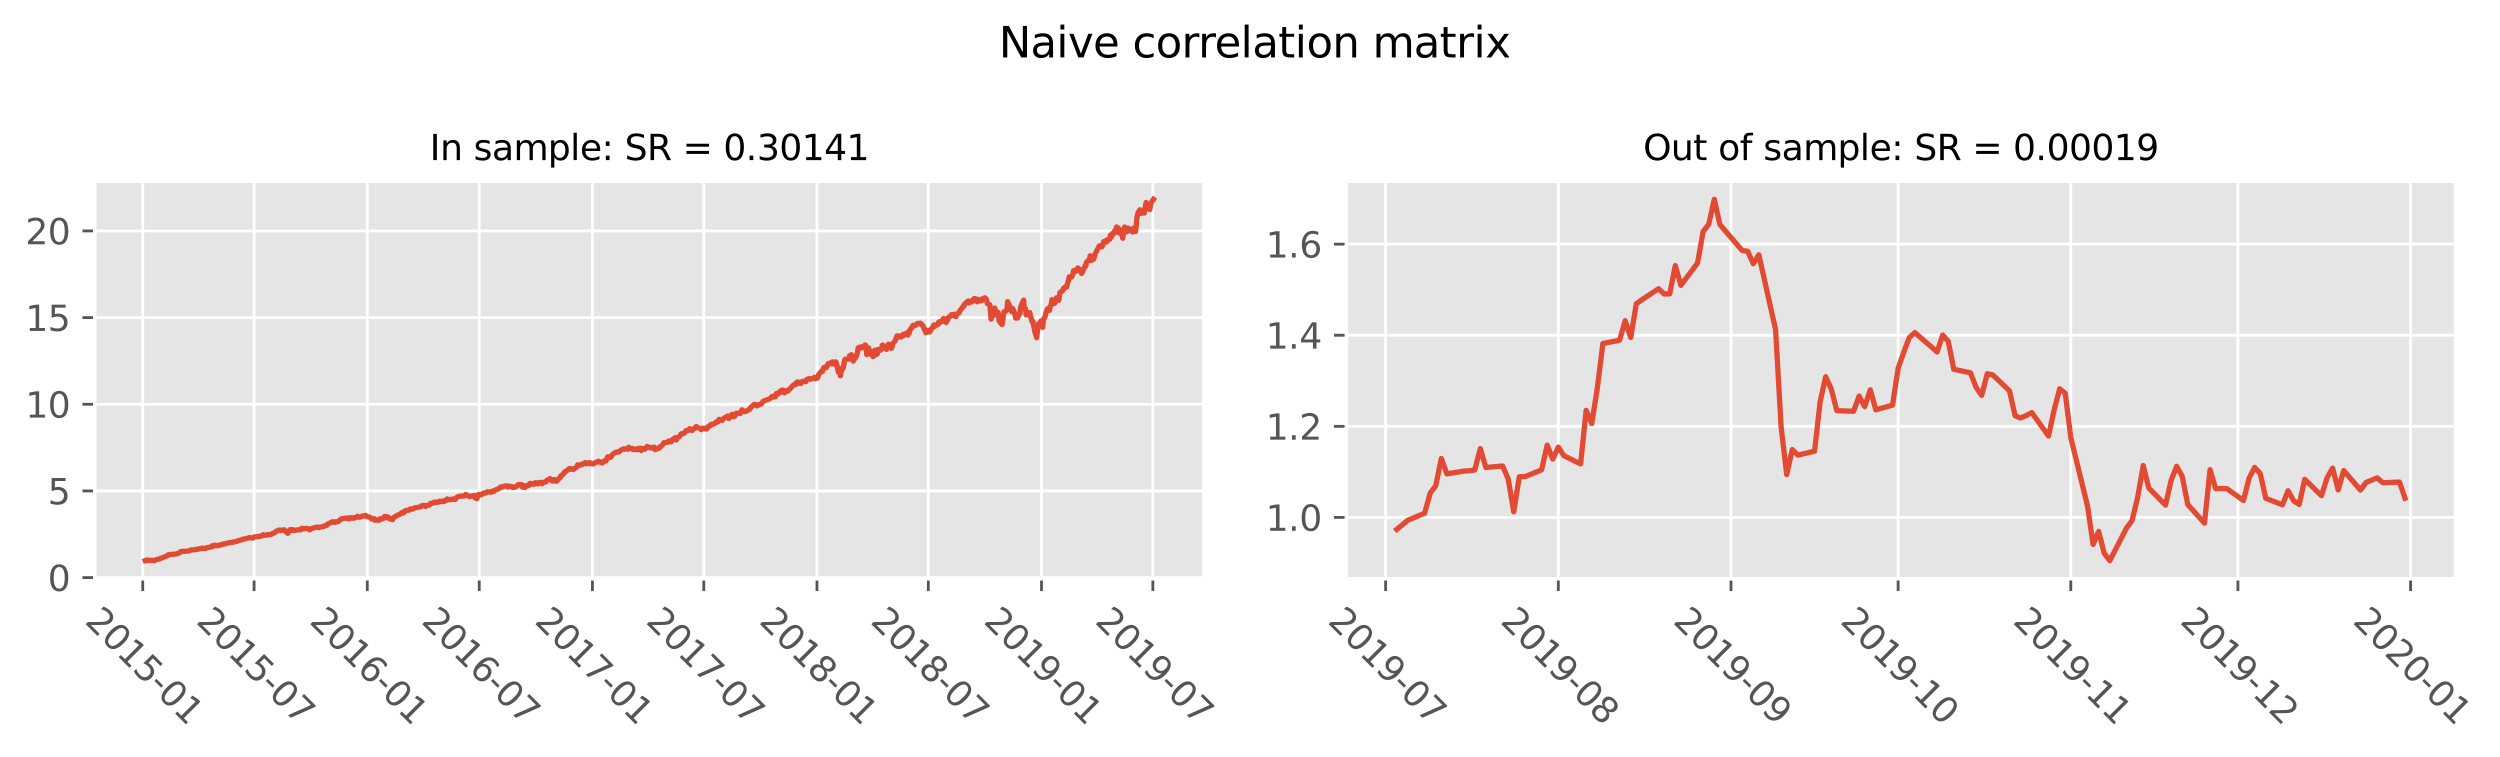 <?xml version="1.0" encoding="utf-8" standalone="no"?>
<!DOCTYPE svg PUBLIC "-//W3C//DTD SVG 1.1//EN"
  "http://www.w3.org/Graphics/SVG/1.1/DTD/svg11.dtd">
<svg xmlns:xlink="http://www.w3.org/1999/xlink" width="710.146pt" height="214.987pt" viewBox="0 0 710.146 214.987" xmlns="http://www.w3.org/2000/svg" version="1.1">
 <defs>
  <style type="text/css">*{stroke-linejoin: round; stroke-linecap: butt}</style>
 </defs>
 <g id="figure_1">
  <g id="patch_1">
   <path d="M 0 214.987 
L 710.146 214.987 
L 710.146 0 
L 0 0 
z
" style="fill: #ffffff"/>
  </g>
  <g id="axes_1">
   <g id="patch_2">
    <path d="M 26.925 164.399 
L 341.972 164.399 
L 341.972 51.48 
L 26.925 51.48 
z
" style="fill: #e5e5e5"/>
   </g>
   <g id="matplotlib.axis_1">
    <g id="xtick_1">
     <g id="line2d_1">
      <path d="M 40.546 164.399 
L 40.546 51.48 
" clip-path="url(#pe1d41dfad2)" style="fill: none; stroke: #ffffff; stroke-width: 0.8; stroke-linecap: square"/>
     </g>
     <g id="line2d_2">
      <defs>
       <path id="m14e8b4d766" d="M 0 0 
L 0 3.5 
" style="stroke: #555555; stroke-width: 0.8"/>
      </defs>
      <g>
       <use xlink:href="#m14e8b4d766" x="40.546" y="164.399" style="fill: #555555; stroke: #555555; stroke-width: 0.8"/>
      </g>
     </g>
     <g id="text_1">
      <!-- 2015-01 -->
      <g style="fill: #555555" transform="translate(23.823 176.772)rotate(-315)scale(0.1 -0.1)">
       <defs>
        <path id="DejaVuSans-32" d="M 1228 531 
L 3431 531 
L 3431 0 
L 469 0 
L 469 531 
Q 828 903 1448 1529 
Q 2069 2156 2228 2338 
Q 2531 2678 2651 2914 
Q 2772 3150 2772 3378 
Q 2772 3750 2511 3984 
Q 2250 4219 1831 4219 
Q 1534 4219 1204 4116 
Q 875 4013 500 3803 
L 500 4441 
Q 881 4594 1212 4672 
Q 1544 4750 1819 4750 
Q 2544 4750 2975 4387 
Q 3406 4025 3406 3419 
Q 3406 3131 3298 2873 
Q 3191 2616 2906 2266 
Q 2828 2175 2409 1742 
Q 1991 1309 1228 531 
z
" transform="scale(0.016)"/>
        <path id="DejaVuSans-30" d="M 2034 4250 
Q 1547 4250 1301 3770 
Q 1056 3291 1056 2328 
Q 1056 1369 1301 889 
Q 1547 409 2034 409 
Q 2525 409 2770 889 
Q 3016 1369 3016 2328 
Q 3016 3291 2770 3770 
Q 2525 4250 2034 4250 
z
M 2034 4750 
Q 2819 4750 3233 4129 
Q 3647 3509 3647 2328 
Q 3647 1150 3233 529 
Q 2819 -91 2034 -91 
Q 1250 -91 836 529 
Q 422 1150 422 2328 
Q 422 3509 836 4129 
Q 1250 4750 2034 4750 
z
" transform="scale(0.016)"/>
        <path id="DejaVuSans-31" d="M 794 531 
L 1825 531 
L 1825 4091 
L 703 3866 
L 703 4441 
L 1819 4666 
L 2450 4666 
L 2450 531 
L 3481 531 
L 3481 0 
L 794 0 
L 794 531 
z
" transform="scale(0.016)"/>
        <path id="DejaVuSans-35" d="M 691 4666 
L 3169 4666 
L 3169 4134 
L 1269 4134 
L 1269 2991 
Q 1406 3038 1543 3061 
Q 1681 3084 1819 3084 
Q 2600 3084 3056 2656 
Q 3513 2228 3513 1497 
Q 3513 744 3044 326 
Q 2575 -91 1722 -91 
Q 1428 -91 1123 -41 
Q 819 9 494 109 
L 494 744 
Q 775 591 1075 516 
Q 1375 441 1709 441 
Q 2250 441 2565 725 
Q 2881 1009 2881 1497 
Q 2881 1984 2565 2268 
Q 2250 2553 1709 2553 
Q 1456 2553 1204 2497 
Q 953 2441 691 2322 
L 691 4666 
z
" transform="scale(0.016)"/>
        <path id="DejaVuSans-2d" d="M 313 2009 
L 1997 2009 
L 1997 1497 
L 313 1497 
L 313 2009 
z
" transform="scale(0.016)"/>
       </defs>
       <use xlink:href="#DejaVuSans-32"/>
       <use xlink:href="#DejaVuSans-30" x="63.623"/>
       <use xlink:href="#DejaVuSans-31" x="127.246"/>
       <use xlink:href="#DejaVuSans-35" x="190.869"/>
       <use xlink:href="#DejaVuSans-2d" x="254.492"/>
       <use xlink:href="#DejaVuSans-30" x="290.576"/>
       <use xlink:href="#DejaVuSans-31" x="354.199"/>
      </g>
     </g>
    </g>
    <g id="xtick_2">
     <g id="line2d_3">
      <path d="M 72.175 164.399 
L 72.175 51.48 
" clip-path="url(#pe1d41dfad2)" style="fill: none; stroke: #ffffff; stroke-width: 0.8; stroke-linecap: square"/>
     </g>
     <g id="line2d_4">
      <g>
       <use xlink:href="#m14e8b4d766" x="72.175" y="164.399" style="fill: #555555; stroke: #555555; stroke-width: 0.8"/>
      </g>
     </g>
     <g id="text_2">
      <!-- 2015-07 -->
      <g style="fill: #555555" transform="translate(55.451 176.772)rotate(-315)scale(0.1 -0.1)">
       <defs>
        <path id="DejaVuSans-37" d="M 525 4666 
L 3525 4666 
L 3525 4397 
L 1831 0 
L 1172 0 
L 2766 4134 
L 525 4134 
L 525 4666 
z
" transform="scale(0.016)"/>
       </defs>
       <use xlink:href="#DejaVuSans-32"/>
       <use xlink:href="#DejaVuSans-30" x="63.623"/>
       <use xlink:href="#DejaVuSans-31" x="127.246"/>
       <use xlink:href="#DejaVuSans-35" x="190.869"/>
       <use xlink:href="#DejaVuSans-2d" x="254.492"/>
       <use xlink:href="#DejaVuSans-30" x="290.576"/>
       <use xlink:href="#DejaVuSans-37" x="354.199"/>
      </g>
     </g>
    </g>
    <g id="xtick_3">
     <g id="line2d_5">
      <path d="M 104.328 164.399 
L 104.328 51.48 
" clip-path="url(#pe1d41dfad2)" style="fill: none; stroke: #ffffff; stroke-width: 0.8; stroke-linecap: square"/>
     </g>
     <g id="line2d_6">
      <g>
       <use xlink:href="#m14e8b4d766" x="104.328" y="164.399" style="fill: #555555; stroke: #555555; stroke-width: 0.8"/>
      </g>
     </g>
     <g id="text_3">
      <!-- 2016-01 -->
      <g style="fill: #555555" transform="translate(87.604 176.772)rotate(-315)scale(0.1 -0.1)">
       <defs>
        <path id="DejaVuSans-36" d="M 2113 2584 
Q 1688 2584 1439 2293 
Q 1191 2003 1191 1497 
Q 1191 994 1439 701 
Q 1688 409 2113 409 
Q 2538 409 2786 701 
Q 3034 994 3034 1497 
Q 3034 2003 2786 2293 
Q 2538 2584 2113 2584 
z
M 3366 4563 
L 3366 3988 
Q 3128 4100 2886 4159 
Q 2644 4219 2406 4219 
Q 1781 4219 1451 3797 
Q 1122 3375 1075 2522 
Q 1259 2794 1537 2939 
Q 1816 3084 2150 3084 
Q 2853 3084 3261 2657 
Q 3669 2231 3669 1497 
Q 3669 778 3244 343 
Q 2819 -91 2113 -91 
Q 1303 -91 875 529 
Q 447 1150 447 2328 
Q 447 3434 972 4092 
Q 1497 4750 2381 4750 
Q 2619 4750 2861 4703 
Q 3103 4656 3366 4563 
z
" transform="scale(0.016)"/>
       </defs>
       <use xlink:href="#DejaVuSans-32"/>
       <use xlink:href="#DejaVuSans-30" x="63.623"/>
       <use xlink:href="#DejaVuSans-31" x="127.246"/>
       <use xlink:href="#DejaVuSans-36" x="190.869"/>
       <use xlink:href="#DejaVuSans-2d" x="254.492"/>
       <use xlink:href="#DejaVuSans-30" x="290.576"/>
       <use xlink:href="#DejaVuSans-31" x="354.199"/>
      </g>
     </g>
    </g>
    <g id="xtick_4">
     <g id="line2d_7">
      <path d="M 136.132 164.399 
L 136.132 51.48 
" clip-path="url(#pe1d41dfad2)" style="fill: none; stroke: #ffffff; stroke-width: 0.8; stroke-linecap: square"/>
     </g>
     <g id="line2d_8">
      <g>
       <use xlink:href="#m14e8b4d766" x="136.132" y="164.399" style="fill: #555555; stroke: #555555; stroke-width: 0.8"/>
      </g>
     </g>
     <g id="text_4">
      <!-- 2016-07 -->
      <g style="fill: #555555" transform="translate(119.408 176.772)rotate(-315)scale(0.1 -0.1)">
       <use xlink:href="#DejaVuSans-32"/>
       <use xlink:href="#DejaVuSans-30" x="63.623"/>
       <use xlink:href="#DejaVuSans-31" x="127.246"/>
       <use xlink:href="#DejaVuSans-36" x="190.869"/>
       <use xlink:href="#DejaVuSans-2d" x="254.492"/>
       <use xlink:href="#DejaVuSans-30" x="290.576"/>
       <use xlink:href="#DejaVuSans-37" x="354.199"/>
      </g>
     </g>
    </g>
    <g id="xtick_5">
     <g id="line2d_9">
      <path d="M 168.285 164.399 
L 168.285 51.48 
" clip-path="url(#pe1d41dfad2)" style="fill: none; stroke: #ffffff; stroke-width: 0.8; stroke-linecap: square"/>
     </g>
     <g id="line2d_10">
      <g>
       <use xlink:href="#m14e8b4d766" x="168.285" y="164.399" style="fill: #555555; stroke: #555555; stroke-width: 0.8"/>
      </g>
     </g>
     <g id="text_5">
      <!-- 2017-01 -->
      <g style="fill: #555555" transform="translate(151.561 176.772)rotate(-315)scale(0.1 -0.1)">
       <use xlink:href="#DejaVuSans-32"/>
       <use xlink:href="#DejaVuSans-30" x="63.623"/>
       <use xlink:href="#DejaVuSans-31" x="127.246"/>
       <use xlink:href="#DejaVuSans-37" x="190.869"/>
       <use xlink:href="#DejaVuSans-2d" x="254.492"/>
       <use xlink:href="#DejaVuSans-30" x="290.576"/>
       <use xlink:href="#DejaVuSans-31" x="354.199"/>
      </g>
     </g>
    </g>
    <g id="xtick_6">
     <g id="line2d_11">
      <path d="M 199.913 164.399 
L 199.913 51.48 
" clip-path="url(#pe1d41dfad2)" style="fill: none; stroke: #ffffff; stroke-width: 0.8; stroke-linecap: square"/>
     </g>
     <g id="line2d_12">
      <g>
       <use xlink:href="#m14e8b4d766" x="199.913" y="164.399" style="fill: #555555; stroke: #555555; stroke-width: 0.8"/>
      </g>
     </g>
     <g id="text_6">
      <!-- 2017-07 -->
      <g style="fill: #555555" transform="translate(183.19 176.772)rotate(-315)scale(0.1 -0.1)">
       <use xlink:href="#DejaVuSans-32"/>
       <use xlink:href="#DejaVuSans-30" x="63.623"/>
       <use xlink:href="#DejaVuSans-31" x="127.246"/>
       <use xlink:href="#DejaVuSans-37" x="190.869"/>
       <use xlink:href="#DejaVuSans-2d" x="254.492"/>
       <use xlink:href="#DejaVuSans-30" x="290.576"/>
       <use xlink:href="#DejaVuSans-37" x="354.199"/>
      </g>
     </g>
    </g>
    <g id="xtick_7">
     <g id="line2d_13">
      <path d="M 232.066 164.399 
L 232.066 51.48 
" clip-path="url(#pe1d41dfad2)" style="fill: none; stroke: #ffffff; stroke-width: 0.8; stroke-linecap: square"/>
     </g>
     <g id="line2d_14">
      <g>
       <use xlink:href="#m14e8b4d766" x="232.066" y="164.399" style="fill: #555555; stroke: #555555; stroke-width: 0.8"/>
      </g>
     </g>
     <g id="text_7">
      <!-- 2018-01 -->
      <g style="fill: #555555" transform="translate(215.343 176.772)rotate(-315)scale(0.1 -0.1)">
       <defs>
        <path id="DejaVuSans-38" d="M 2034 2216 
Q 1584 2216 1326 1975 
Q 1069 1734 1069 1313 
Q 1069 891 1326 650 
Q 1584 409 2034 409 
Q 2484 409 2743 651 
Q 3003 894 3003 1313 
Q 3003 1734 2745 1975 
Q 2488 2216 2034 2216 
z
M 1403 2484 
Q 997 2584 770 2862 
Q 544 3141 544 3541 
Q 544 4100 942 4425 
Q 1341 4750 2034 4750 
Q 2731 4750 3128 4425 
Q 3525 4100 3525 3541 
Q 3525 3141 3298 2862 
Q 3072 2584 2669 2484 
Q 3125 2378 3379 2068 
Q 3634 1759 3634 1313 
Q 3634 634 3220 271 
Q 2806 -91 2034 -91 
Q 1263 -91 848 271 
Q 434 634 434 1313 
Q 434 1759 690 2068 
Q 947 2378 1403 2484 
z
M 1172 3481 
Q 1172 3119 1398 2916 
Q 1625 2713 2034 2713 
Q 2441 2713 2670 2916 
Q 2900 3119 2900 3481 
Q 2900 3844 2670 4047 
Q 2441 4250 2034 4250 
Q 1625 4250 1398 4047 
Q 1172 3844 1172 3481 
z
" transform="scale(0.016)"/>
       </defs>
       <use xlink:href="#DejaVuSans-32"/>
       <use xlink:href="#DejaVuSans-30" x="63.623"/>
       <use xlink:href="#DejaVuSans-31" x="127.246"/>
       <use xlink:href="#DejaVuSans-38" x="190.869"/>
       <use xlink:href="#DejaVuSans-2d" x="254.492"/>
       <use xlink:href="#DejaVuSans-30" x="290.576"/>
       <use xlink:href="#DejaVuSans-31" x="354.199"/>
      </g>
     </g>
    </g>
    <g id="xtick_8">
     <g id="line2d_15">
      <path d="M 263.695 164.399 
L 263.695 51.48 
" clip-path="url(#pe1d41dfad2)" style="fill: none; stroke: #ffffff; stroke-width: 0.8; stroke-linecap: square"/>
     </g>
     <g id="line2d_16">
      <g>
       <use xlink:href="#m14e8b4d766" x="263.695" y="164.399" style="fill: #555555; stroke: #555555; stroke-width: 0.8"/>
      </g>
     </g>
     <g id="text_8">
      <!-- 2018-07 -->
      <g style="fill: #555555" transform="translate(246.971 176.772)rotate(-315)scale(0.1 -0.1)">
       <use xlink:href="#DejaVuSans-32"/>
       <use xlink:href="#DejaVuSans-30" x="63.623"/>
       <use xlink:href="#DejaVuSans-31" x="127.246"/>
       <use xlink:href="#DejaVuSans-38" x="190.869"/>
       <use xlink:href="#DejaVuSans-2d" x="254.492"/>
       <use xlink:href="#DejaVuSans-30" x="290.576"/>
       <use xlink:href="#DejaVuSans-37" x="354.199"/>
      </g>
     </g>
    </g>
    <g id="xtick_9">
     <g id="line2d_17">
      <path d="M 295.848 164.399 
L 295.848 51.48 
" clip-path="url(#pe1d41dfad2)" style="fill: none; stroke: #ffffff; stroke-width: 0.8; stroke-linecap: square"/>
     </g>
     <g id="line2d_18">
      <g>
       <use xlink:href="#m14e8b4d766" x="295.848" y="164.399" style="fill: #555555; stroke: #555555; stroke-width: 0.8"/>
      </g>
     </g>
     <g id="text_9">
      <!-- 2019-01 -->
      <g style="fill: #555555" transform="translate(279.124 176.772)rotate(-315)scale(0.1 -0.1)">
       <defs>
        <path id="DejaVuSans-39" d="M 703 97 
L 703 672 
Q 941 559 1184 500 
Q 1428 441 1663 441 
Q 2288 441 2617 861 
Q 2947 1281 2994 2138 
Q 2813 1869 2534 1725 
Q 2256 1581 1919 1581 
Q 1219 1581 811 2004 
Q 403 2428 403 3163 
Q 403 3881 828 4315 
Q 1253 4750 1959 4750 
Q 2769 4750 3195 4129 
Q 3622 3509 3622 2328 
Q 3622 1225 3098 567 
Q 2575 -91 1691 -91 
Q 1453 -91 1209 -44 
Q 966 3 703 97 
z
M 1959 2075 
Q 2384 2075 2632 2365 
Q 2881 2656 2881 3163 
Q 2881 3666 2632 3958 
Q 2384 4250 1959 4250 
Q 1534 4250 1286 3958 
Q 1038 3666 1038 3163 
Q 1038 2656 1286 2365 
Q 1534 2075 1959 2075 
z
" transform="scale(0.016)"/>
       </defs>
       <use xlink:href="#DejaVuSans-32"/>
       <use xlink:href="#DejaVuSans-30" x="63.623"/>
       <use xlink:href="#DejaVuSans-31" x="127.246"/>
       <use xlink:href="#DejaVuSans-39" x="190.869"/>
       <use xlink:href="#DejaVuSans-2d" x="254.492"/>
       <use xlink:href="#DejaVuSans-30" x="290.576"/>
       <use xlink:href="#DejaVuSans-31" x="354.199"/>
      </g>
     </g>
    </g>
    <g id="xtick_10">
     <g id="line2d_19">
      <path d="M 327.477 164.399 
L 327.477 51.48 
" clip-path="url(#pe1d41dfad2)" style="fill: none; stroke: #ffffff; stroke-width: 0.8; stroke-linecap: square"/>
     </g>
     <g id="line2d_20">
      <g>
       <use xlink:href="#m14e8b4d766" x="327.477" y="164.399" style="fill: #555555; stroke: #555555; stroke-width: 0.8"/>
      </g>
     </g>
     <g id="text_10">
      <!-- 2019-07 -->
      <g style="fill: #555555" transform="translate(310.753 176.772)rotate(-315)scale(0.1 -0.1)">
       <use xlink:href="#DejaVuSans-32"/>
       <use xlink:href="#DejaVuSans-30" x="63.623"/>
       <use xlink:href="#DejaVuSans-31" x="127.246"/>
       <use xlink:href="#DejaVuSans-39" x="190.869"/>
       <use xlink:href="#DejaVuSans-2d" x="254.492"/>
       <use xlink:href="#DejaVuSans-30" x="290.576"/>
       <use xlink:href="#DejaVuSans-37" x="354.199"/>
      </g>
     </g>
    </g>
   </g>
   <g id="matplotlib.axis_2">
    <g id="ytick_1">
     <g id="line2d_21">
      <path d="M 26.925 164.073 
L 341.972 164.073 
" clip-path="url(#pe1d41dfad2)" style="fill: none; stroke: #ffffff; stroke-width: 0.8; stroke-linecap: square"/>
     </g>
     <g id="line2d_22">
      <defs>
       <path id="m7040b702ef" d="M 0 0 
L -3.5 0 
" style="stroke: #555555; stroke-width: 0.8"/>
      </defs>
      <g>
       <use xlink:href="#m7040b702ef" x="26.925" y="164.073" style="fill: #555555; stroke: #555555; stroke-width: 0.8"/>
      </g>
     </g>
     <g id="text_11">
      <!-- 0 -->
      <g style="fill: #555555" transform="translate(13.562 167.872)scale(0.1 -0.1)">
       <use xlink:href="#DejaVuSans-30"/>
      </g>
     </g>
    </g>
    <g id="ytick_2">
     <g id="line2d_23">
      <path d="M 26.925 139.453 
L 341.972 139.453 
" clip-path="url(#pe1d41dfad2)" style="fill: none; stroke: #ffffff; stroke-width: 0.8; stroke-linecap: square"/>
     </g>
     <g id="line2d_24">
      <g>
       <use xlink:href="#m7040b702ef" x="26.925" y="139.453" style="fill: #555555; stroke: #555555; stroke-width: 0.8"/>
      </g>
     </g>
     <g id="text_12">
      <!-- 5 -->
      <g style="fill: #555555" transform="translate(13.562 143.252)scale(0.1 -0.1)">
       <use xlink:href="#DejaVuSans-35"/>
      </g>
     </g>
    </g>
    <g id="ytick_3">
     <g id="line2d_25">
      <path d="M 26.925 114.833 
L 341.972 114.833 
" clip-path="url(#pe1d41dfad2)" style="fill: none; stroke: #ffffff; stroke-width: 0.8; stroke-linecap: square"/>
     </g>
     <g id="line2d_26">
      <g>
       <use xlink:href="#m7040b702ef" x="26.925" y="114.833" style="fill: #555555; stroke: #555555; stroke-width: 0.8"/>
      </g>
     </g>
     <g id="text_13">
      <!-- 10 -->
      <g style="fill: #555555" transform="translate(7.2 118.632)scale(0.1 -0.1)">
       <use xlink:href="#DejaVuSans-31"/>
       <use xlink:href="#DejaVuSans-30" x="63.623"/>
      </g>
     </g>
    </g>
    <g id="ytick_4">
     <g id="line2d_27">
      <path d="M 26.925 90.213 
L 341.972 90.213 
" clip-path="url(#pe1d41dfad2)" style="fill: none; stroke: #ffffff; stroke-width: 0.8; stroke-linecap: square"/>
     </g>
     <g id="line2d_28">
      <g>
       <use xlink:href="#m7040b702ef" x="26.925" y="90.213" style="fill: #555555; stroke: #555555; stroke-width: 0.8"/>
      </g>
     </g>
     <g id="text_14">
      <!-- 15 -->
      <g style="fill: #555555" transform="translate(7.2 94.012)scale(0.1 -0.1)">
       <use xlink:href="#DejaVuSans-31"/>
       <use xlink:href="#DejaVuSans-35" x="63.623"/>
      </g>
     </g>
    </g>
    <g id="ytick_5">
     <g id="line2d_29">
      <path d="M 26.925 65.592 
L 341.972 65.592 
" clip-path="url(#pe1d41dfad2)" style="fill: none; stroke: #ffffff; stroke-width: 0.8; stroke-linecap: square"/>
     </g>
     <g id="line2d_30">
      <g>
       <use xlink:href="#m7040b702ef" x="26.925" y="65.592" style="fill: #555555; stroke: #555555; stroke-width: 0.8"/>
      </g>
     </g>
     <g id="text_15">
      <!-- 20 -->
      <g style="fill: #555555" transform="translate(7.2 69.392)scale(0.1 -0.1)">
       <use xlink:href="#DejaVuSans-32"/>
       <use xlink:href="#DejaVuSans-30" x="63.623"/>
      </g>
     </g>
    </g>
   </g>
   <g id="line2d_31">
    <path d="M 41.245 159.234 
L 41.42 159.151 
L 41.595 159.196 
L 41.77 159.043 
L 41.944 159.164 
L 42.469 159.216 
L 42.643 159.112 
L 42.993 159.223 
L 43.167 159.153 
L 43.866 159.266 
L 44.216 159.054 
L 44.391 158.957 
L 45.439 158.742 
L 45.614 158.555 
L 46.313 158.401 
L 46.662 158.199 
L 47.361 157.912 
L 47.711 157.753 
L 47.886 157.54 
L 49.983 157.379 
L 50.332 157.212 
L 50.507 157.245 
L 51.031 157.008 
L 51.38 156.645 
L 53.652 156.522 
L 54.002 156.316 
L 54.176 156.233 
L 55.4 156.165 
L 55.924 155.981 
L 56.099 156.058 
L 57.147 155.761 
L 57.322 155.842 
L 57.497 155.689 
L 58.37 155.803 
L 58.894 155.522 
L 59.069 155.531 
L 60.118 155.34 
L 60.292 155.013 
L 60.817 155.105 
L 60.991 154.87 
L 61.516 154.976 
L 62.04 155.032 
L 62.389 154.785 
L 62.564 154.871 
L 62.739 154.704 
L 63.438 154.613 
L 63.613 154.447 
L 63.787 154.499 
L 63.962 154.413 
L 64.836 154.255 
L 65.185 154.107 
L 66.059 154.069 
L 66.409 153.918 
L 67.107 153.827 
L 67.632 153.591 
L 68.505 153.395 
L 68.855 153.226 
L 70.602 152.801 
L 70.952 152.693 
L 71.301 152.779 
L 71.826 152.88 
L 72.175 152.537 
L 73.398 152.388 
L 73.573 152.442 
L 73.748 152.276 
L 74.272 152.29 
L 74.621 152.03 
L 74.796 151.88 
L 74.971 152.026 
L 75.67 152.025 
L 75.845 151.908 
L 76.019 151.979 
L 76.194 151.824 
L 76.893 151.891 
L 77.417 151.52 
L 77.942 151.394 
L 78.466 150.89 
L 78.641 150.868 
L 79.34 150.539 
L 79.514 150.701 
L 79.689 150.574 
L 79.864 150.684 
L 80.738 150.486 
L 81.611 151.443 
L 81.786 151.471 
L 82.31 150.483 
L 82.834 150.409 
L 83.009 150.679 
L 83.359 150.514 
L 83.533 150.701 
L 84.757 150.483 
L 85.281 150.548 
L 85.63 150.1 
L 85.805 150.065 
L 85.98 150.277 
L 86.679 150.135 
L 87.203 150.082 
L 87.727 150.306 
L 87.902 150.516 
L 88.077 150.339 
L 88.252 150.381 
L 88.426 150.162 
L 89.65 149.787 
L 90.348 149.719 
L 90.523 149.883 
L 90.698 149.869 
L 90.873 149.725 
L 91.921 149.569 
L 92.096 149.363 
L 92.795 149.236 
L 92.97 148.949 
L 93.144 148.925 
L 93.319 148.707 
L 94.193 148.352 
L 94.542 148.18 
L 95.067 148.402 
L 95.416 148.202 
L 95.591 148.292 
L 96.29 148.006 
L 96.814 147.467 
L 96.989 147.388 
L 98.212 147.155 
L 98.736 147.323 
L 98.911 147.11 
L 99.26 147.356 
L 99.435 147.01 
L 100.309 147.221 
L 100.484 147.048 
L 100.658 147.167 
L 101.357 146.827 
L 101.532 146.646 
L 101.882 146.927 
L 102.581 146.82 
L 102.93 146.55 
L 103.629 146.564 
L 103.804 146.383 
L 103.979 146.457 
L 104.153 146.719 
L 105.202 146.989 
L 105.551 147.432 
L 106.25 147.312 
L 106.425 147.75 
L 106.6 147.633 
L 106.774 147.758 
L 107.473 147.66 
L 107.648 147.818 
L 107.823 147.7 
L 107.998 147.363 
L 108.522 147.403 
L 108.697 147.21 
L 108.871 147.305 
L 109.221 146.719 
L 109.745 146.735 
L 109.92 147.081 
L 110.095 147.045 
L 110.269 146.877 
L 110.444 147.217 
L 111.143 147.494 
L 111.493 147.625 
L 111.667 147.145 
L 112.541 146.569 
L 112.891 146.336 
L 113.589 146.093 
L 113.939 145.787 
L 114.114 145.613 
L 114.638 145.696 
L 114.987 145.164 
L 115.337 144.996 
L 116.211 144.91 
L 116.56 144.566 
L 117.259 144.604 
L 117.783 144.272 
L 119.531 143.959 
L 119.706 143.678 
L 120.055 143.621 
L 120.23 143.566 
L 120.754 143.6 
L 120.929 143.874 
L 121.104 143.578 
L 121.278 143.644 
L 121.453 143.513 
L 121.977 143.446 
L 122.327 142.945 
L 122.676 143.004 
L 123.55 142.58 
L 123.725 142.803 
L 123.899 142.656 
L 124.424 142.661 
L 124.773 142.377 
L 124.948 142.572 
L 125.647 142.321 
L 125.822 142.486 
L 125.996 142.318 
L 126.171 142.438 
L 126.346 142.146 
L 126.87 142.101 
L 127.045 141.723 
L 127.394 141.944 
L 127.569 141.98 
L 128.093 141.837 
L 128.268 141.91 
L 128.618 141.722 
L 128.792 141.719 
L 129.316 141.89 
L 129.491 141.498 
L 129.841 141.275 
L 130.015 141.09 
L 130.889 140.9 
L 131.239 140.925 
L 131.938 140.891 
L 132.287 140.461 
L 132.462 140.643 
L 132.986 140.759 
L 133.336 141.077 
L 133.51 140.956 
L 133.685 140.982 
L 134.734 140.715 
L 134.908 141.369 
L 135.433 141.657 
L 135.957 140.437 
L 136.132 140.514 
L 136.831 140.508 
L 137.355 140.042 
L 138.054 140.019 
L 138.403 139.693 
L 139.277 139.774 
L 139.626 139.8 
L 139.801 139.496 
L 140.325 139.567 
L 140.5 139.279 
L 140.85 139.187 
L 141.024 139.061 
L 141.898 138.716 
L 142.248 138.293 
L 142.772 138.35 
L 142.947 138.175 
L 143.296 138.128 
L 143.471 138.02 
L 143.995 138.045 
L 144.17 138.352 
L 144.519 138.066 
L 144.694 138.221 
L 145.393 138.221 
L 145.568 138.431 
L 145.742 138.389 
L 145.917 138.487 
L 146.616 138.228 
L 146.966 137.973 
L 147.14 137.689 
L 148.189 137.645 
L 148.364 138.368 
L 148.888 137.98 
L 149.063 138.504 
L 149.412 137.967 
L 149.587 138.112 
L 150.286 137.861 
L 150.461 137.352 
L 150.635 137.283 
L 150.81 137.397 
L 151.334 137.556 
L 151.684 137.271 
L 151.859 137.484 
L 152.033 137.124 
L 152.558 137.218 
L 152.732 137.49 
L 153.082 137.076 
L 153.781 137.012 
L 153.955 137.432 
L 154.13 137.089 
L 154.48 136.996 
L 155.004 136.915 
L 155.353 136.413 
L 155.703 136.327 
L 156.227 135.952 
L 156.577 136.205 
L 156.751 136.575 
L 156.926 136.656 
L 157.45 136.215 
L 157.8 136.686 
L 158.149 136.681 
L 159.023 135.611 
L 159.198 135.592 
L 159.373 135.107 
L 159.897 134.835 
L 160.421 134.014 
L 160.596 133.982 
L 161.469 133.354 
L 161.819 133.083 
L 162.343 133.307 
L 162.518 133.147 
L 162.693 133.154 
L 162.867 133.359 
L 163.741 132.723 
L 164.091 132.026 
L 164.265 132.132 
L 164.79 132.127 
L 164.964 131.994 
L 165.139 132.048 
L 165.314 131.805 
L 165.489 131.907 
L 166.013 131.616 
L 166.188 131.386 
L 166.537 131.765 
L 166.712 131.62 
L 167.411 131.394 
L 167.586 131.758 
L 167.76 131.543 
L 167.935 131.707 
L 168.634 131.778 
L 168.809 131.523 
L 169.158 131.373 
L 170.032 131.01 
L 170.207 131.282 
L 170.381 131.15 
L 171.08 131.526 
L 171.605 130.95 
L 172.129 130.94 
L 172.304 130.608 
L 172.478 129.973 
L 172.653 129.761 
L 172.828 129.735 
L 173.352 129.911 
L 173.527 129.849 
L 174.051 129.011 
L 174.925 128.475 
L 175.1 128.507 
L 175.274 128.373 
L 175.799 128.393 
L 176.497 127.761 
L 177.371 127.47 
L 177.546 127.609 
L 178.245 127.415 
L 178.42 127.608 
L 178.594 127.058 
L 178.769 127.404 
L 178.944 127.296 
L 179.643 127.383 
L 179.818 127.72 
L 180.691 127.616 
L 180.866 127.78 
L 181.041 127.421 
L 181.216 127.627 
L 181.39 127.39 
L 181.915 127.305 
L 182.089 127.96 
L 182.614 127.407 
L 183.138 127.611 
L 183.313 127.322 
L 183.487 127.307 
L 183.837 126.795 
L 184.71 127.241 
L 184.885 127.099 
L 185.06 127.231 
L 185.584 127.252 
L 185.759 127.009 
L 186.108 127.738 
L 186.982 127.26 
L 187.157 127.365 
L 187.332 127.007 
L 187.506 127.059 
L 188.38 126.115 
L 188.555 125.756 
L 188.73 125.764 
L 189.429 125.63 
L 189.603 125.674 
L 189.778 125.539 
L 189.953 125.262 
L 190.652 125.522 
L 191.001 124.848 
L 191.176 124.767 
L 191.875 124.271 
L 192.05 124.966 
L 192.224 124.852 
L 192.399 124.367 
L 193.098 123.898 
L 193.448 123.262 
L 193.622 123.172 
L 194.321 123.11 
L 194.671 122.654 
L 194.846 122.328 
L 195.545 122.227 
L 195.894 121.753 
L 196.069 122.112 
L 196.593 122.294 
L 196.943 121.886 
L 197.292 121.653 
L 197.816 121.127 
L 197.991 121.52 
L 198.515 121.587 
L 199.04 121.696 
L 199.214 122.062 
L 199.389 121.656 
L 199.564 121.864 
L 199.739 121.643 
L 200.263 121.836 
L 200.612 121.65 
L 200.787 121.848 
L 200.962 121.328 
L 201.661 120.979 
L 201.835 120.647 
L 202.01 120.789 
L 202.185 120.504 
L 202.884 120.411 
L 203.233 120.12 
L 203.408 119.832 
L 203.932 119.851 
L 204.282 119.103 
L 204.457 119.407 
L 204.631 119.169 
L 205.156 119.411 
L 205.505 118.932 
L 205.855 118.697 
L 206.728 118.161 
L 206.903 118.819 
L 207.078 118.846 
L 207.951 117.682 
L 208.126 118.357 
L 208.301 118.364 
L 208.825 118.121 
L 209 117.51 
L 209.175 117.373 
L 209.524 117.393 
L 210.048 117.265 
L 210.223 117.47 
L 210.398 117.313 
L 210.747 116.404 
L 211.621 116.94 
L 211.971 116.833 
L 212.67 116.332 
L 213.019 116.262 
L 213.194 115.766 
L 213.893 115.209 
L 214.068 114.962 
L 214.242 115.05 
L 214.417 114.845 
L 215.116 115.304 
L 215.465 114.915 
L 215.64 114.928 
L 216.164 114.822 
L 216.339 114.664 
L 216.689 114.09 
L 216.863 113.937 
L 218.611 113.298 
L 219.135 112.896 
L 219.31 112.602 
L 219.834 112.795 
L 220.009 112.434 
L 220.184 112.745 
L 220.533 111.788 
L 221.057 111.894 
L 221.232 111.482 
L 221.407 111.648 
L 221.582 111.461 
L 221.756 111.006 
L 222.281 110.796 
L 222.63 110.927 
L 222.805 111.614 
L 222.98 111.273 
L 223.678 110.859 
L 223.853 111.096 
L 224.028 110.693 
L 224.203 110.669 
L 225.426 109.335 
L 225.95 109.277 
L 226.125 108.763 
L 226.3 109.069 
L 226.474 108.512 
L 226.649 108.48 
L 227.173 108.883 
L 227.348 108.836 
L 227.523 108.94 
L 227.872 108.341 
L 228.397 108.284 
L 228.746 108.419 
L 228.921 108.393 
L 229.096 107.867 
L 229.795 107.551 
L 229.969 107.589 
L 230.144 107.754 
L 230.319 107.585 
L 231.192 107.489 
L 231.367 107.154 
L 231.542 107.575 
L 232.241 107.379 
L 232.59 106.31 
L 233.289 105.517 
L 233.464 105.324 
L 233.639 105.504 
L 233.988 104.436 
L 234.687 104.463 
L 234.862 103.893 
L 235.037 103.93 
L 235.212 103.343 
L 235.736 103.236 
L 235.911 103.019 
L 236.26 103.392 
L 236.435 102.792 
L 236.959 103.131 
L 237.134 103.476 
L 237.309 102.771 
L 237.483 102.887 
L 237.658 103.476 
L 238.182 105.807 
L 238.357 104.788 
L 238.532 104.583 
L 238.707 106.749 
L 238.881 105.695 
L 239.58 104.338 
L 239.93 102.275 
L 240.104 102.042 
L 241.153 101.991 
L 241.328 101.058 
L 241.852 100.759 
L 242.376 102.577 
L 242.551 102.181 
L 243.075 101.528 
L 243.425 100.664 
L 243.599 100.113 
L 243.774 98.804 
L 244.298 98.563 
L 244.473 98.901 
L 244.997 98.435 
L 245.522 98.804 
L 245.696 97.982 
L 245.871 98.047 
L 246.221 100.721 
L 246.745 98.818 
L 247.094 100.567 
L 247.269 99.826 
L 247.968 101.294 
L 248.492 99.475 
L 248.667 100.803 
L 249.191 100.496 
L 249.366 99.302 
L 249.541 99.722 
L 249.715 99.271 
L 249.89 99.567 
L 250.414 99.209 
L 250.589 98.107 
L 250.764 97.996 
L 250.939 98.372 
L 251.113 98.482 
L 251.638 98.672 
L 251.812 99.24 
L 252.337 97.779 
L 252.861 98.369 
L 253.036 98.226 
L 253.21 98.934 
L 253.385 98.6 
L 253.56 97.598 
L 254.259 96.879 
L 254.783 95.436 
L 255.307 95.401 
L 255.482 95.78 
L 255.657 95.58 
L 256.006 95.696 
L 256.53 95 
L 256.705 95.294 
L 257.055 94.817 
L 257.229 94.741 
L 257.928 95.152 
L 258.103 94.176 
L 258.278 94.557 
L 258.453 93.897 
L 258.977 92.981 
L 259.152 92.938 
L 259.326 92.416 
L 259.501 92.619 
L 259.676 92.433 
L 260.2 92.344 
L 260.375 92.032 
L 260.55 92.081 
L 260.724 91.859 
L 260.899 91.944 
L 261.423 91.797 
L 261.598 92.099 
L 261.773 92.051 
L 261.948 92.417 
L 262.122 92.441 
L 262.646 93.752 
L 262.821 93.578 
L 262.996 94.523 
L 263.171 93.837 
L 263.345 94.073 
L 263.87 93.834 
L 264.044 94.322 
L 265.093 92.677 
L 265.268 92.318 
L 265.442 92.774 
L 265.792 92.32 
L 266.316 92.262 
L 266.666 91.488 
L 266.84 91.73 
L 267.015 91.353 
L 267.714 91.322 
L 267.889 90.591 
L 268.064 90.472 
L 268.763 91.617 
L 268.937 91.137 
L 269.112 91.073 
L 269.287 90.268 
L 269.462 90.215 
L 270.335 89.36 
L 270.51 89.33 
L 270.685 89.594 
L 271.209 89.823 
L 271.384 89.214 
L 271.558 89.933 
L 271.733 89.26 
L 271.908 89.205 
L 272.432 88.84 
L 272.607 88.325 
L 273.131 87.687 
L 273.655 86.949 
L 273.83 86.908 
L 274.005 86.399 
L 274.18 86.311 
L 274.354 86.031 
L 275.053 85.488 
L 275.228 86.027 
L 275.403 85.986 
L 275.578 85.709 
L 276.102 85.758 
L 276.277 85.181 
L 276.451 85.254 
L 276.801 84.783 
L 277.325 85.561 
L 277.5 84.953 
L 277.675 85.735 
L 277.849 85.37 
L 278.024 85.467 
L 278.548 85.477 
L 278.723 84.969 
L 278.898 85.354 
L 279.072 85.191 
L 279.247 84.811 
L 279.771 84.588 
L 279.946 85.076 
L 280.121 84.876 
L 280.47 86.224 
L 281.169 86.565 
L 281.519 90.663 
L 281.694 89.367 
L 282.218 89.666 
L 282.393 87.635 
L 282.567 87.488 
L 282.917 88.793 
L 283.441 88.676 
L 283.616 89.206 
L 283.791 91.149 
L 283.965 90.368 
L 284.14 91.667 
L 284.664 92.194 
L 285.014 89.656 
L 285.189 88.595 
L 285.363 88.651 
L 285.888 88.203 
L 286.062 87.554 
L 286.237 85.685 
L 286.586 86.387 
L 287.111 88.157 
L 287.285 88.038 
L 287.46 88.58 
L 287.635 87.626 
L 287.81 87.898 
L 288.334 89.323 
L 288.509 90.358 
L 288.683 90.124 
L 289.033 90.356 
L 289.557 89.184 
L 289.732 89.096 
L 289.907 87.164 
L 290.081 87.03 
L 290.256 86.309 
L 290.78 85.254 
L 290.955 87.656 
L 291.305 87.655 
L 291.479 89.465 
L 292.004 89.295 
L 292.178 89.357 
L 292.353 88.776 
L 292.528 88.774 
L 292.703 89.731 
L 293.227 91.512 
L 293.402 91.279 
L 293.926 94.053 
L 294.45 95.933 
L 294.974 92.004 
L 295.149 91.992 
L 295.673 91.188 
L 296.023 91.505 
L 296.197 92.984 
L 296.372 90.827 
L 296.896 89.913 
L 297.071 88.922 
L 297.246 88.656 
L 297.421 87.923 
L 297.595 87.672 
L 298.12 88.16 
L 298.294 87.11 
L 298.469 86.927 
L 298.644 86.256 
L 298.819 85.129 
L 299.518 86.189 
L 299.692 85.991 
L 300.042 84.603 
L 300.741 85.299 
L 301.09 83.071 
L 301.789 82.669 
L 302.139 81.835 
L 302.313 81.963 
L 302.488 81.592 
L 303.012 81.49 
L 303.362 80.016 
L 303.537 79.609 
L 303.711 78.645 
L 304.41 78.701 
L 304.76 77.881 
L 304.935 76.858 
L 305.459 76.778 
L 305.634 77.06 
L 305.808 76.914 
L 306.158 76.113 
L 306.857 76.658 
L 307.206 77.685 
L 307.381 77.463 
L 308.255 75.481 
L 308.43 75.56 
L 308.604 74.501 
L 309.303 73.813 
L 309.478 74.027 
L 309.653 72.647 
L 309.827 74.021 
L 310.352 73.802 
L 310.526 73.062 
L 310.701 73.571 
L 311.051 72.161 
L 311.75 70.826 
L 312.274 69.854 
L 312.798 69.697 
L 312.973 70.108 
L 313.322 69.545 
L 313.497 68.638 
L 314.021 68.741 
L 314.196 68.285 
L 314.371 68.705 
L 314.546 68.15 
L 315.245 67.962 
L 315.419 66.819 
L 315.594 66.722 
L 315.769 67.254 
L 315.944 66.361 
L 316.468 66.26 
L 316.643 65.55 
L 316.817 66.005 
L 316.992 65.744 
L 317.167 64.468 
L 317.691 64.779 
L 317.866 66.148 
L 318.215 66.019 
L 318.39 65.439 
L 318.914 67.672 
L 319.438 64.485 
L 319.613 65.208 
L 320.137 65.835 
L 320.312 64.758 
L 320.487 64.795 
L 320.662 65.478 
L 320.836 65.178 
L 321.535 65.592 
L 321.71 65.916 
L 321.885 64.842 
L 322.06 65.634 
L 322.584 65.746 
L 322.933 61.97 
L 323.283 60.336 
L 323.807 59.589 
L 323.982 60.399 
L 324.157 60.609 
L 324.331 60.188 
L 324.506 60.366 
L 325.03 60.515 
L 325.554 57.517 
L 325.729 58.115 
L 326.253 58.195 
L 326.603 59.529 
L 326.952 57.608 
L 327.651 56.613 
L 327.651 56.613 
" clip-path="url(#pe1d41dfad2)" style="fill: none; stroke: #e24a33; stroke-width: 1.5; stroke-linecap: square"/>
   </g>
   <g id="patch_3">
    <path d="M 26.925 164.399 
L 26.925 51.48 
" style="fill: none; stroke: #ffffff; stroke-linejoin: miter; stroke-linecap: square"/>
   </g>
   <g id="patch_4">
    <path d="M 341.972 164.399 
L 341.972 51.48 
" style="fill: none; stroke: #ffffff; stroke-linejoin: miter; stroke-linecap: square"/>
   </g>
   <g id="patch_5">
    <path d="M 26.925 164.399 
L 341.972 164.399 
" style="fill: none; stroke: #ffffff; stroke-linejoin: miter; stroke-linecap: square"/>
   </g>
   <g id="patch_6">
    <path d="M 26.925 51.48 
L 341.972 51.48 
" style="fill: none; stroke: #ffffff; stroke-linejoin: miter; stroke-linecap: square"/>
   </g>
   <g id="text_16">
    <!-- In sample: SR = 0.30141 -->
    <g transform="translate(122.07 45.48)scale(0.1 -0.1)">
     <defs>
      <path id="DejaVuSans-49" d="M 628 4666 
L 1259 4666 
L 1259 0 
L 628 0 
L 628 4666 
z
" transform="scale(0.016)"/>
      <path id="DejaVuSans-6e" d="M 3513 2113 
L 3513 0 
L 2938 0 
L 2938 2094 
Q 2938 2591 2744 2837 
Q 2550 3084 2163 3084 
Q 1697 3084 1428 2787 
Q 1159 2491 1159 1978 
L 1159 0 
L 581 0 
L 581 3500 
L 1159 3500 
L 1159 2956 
Q 1366 3272 1645 3428 
Q 1925 3584 2291 3584 
Q 2894 3584 3203 3211 
Q 3513 2838 3513 2113 
z
" transform="scale(0.016)"/>
      <path id="DejaVuSans-20" transform="scale(0.016)"/>
      <path id="DejaVuSans-73" d="M 2834 3397 
L 2834 2853 
Q 2591 2978 2328 3040 
Q 2066 3103 1784 3103 
Q 1356 3103 1142 2972 
Q 928 2841 928 2578 
Q 928 2378 1081 2264 
Q 1234 2150 1697 2047 
L 1894 2003 
Q 2506 1872 2764 1633 
Q 3022 1394 3022 966 
Q 3022 478 2636 193 
Q 2250 -91 1575 -91 
Q 1294 -91 989 -36 
Q 684 19 347 128 
L 347 722 
Q 666 556 975 473 
Q 1284 391 1588 391 
Q 1994 391 2212 530 
Q 2431 669 2431 922 
Q 2431 1156 2273 1281 
Q 2116 1406 1581 1522 
L 1381 1569 
Q 847 1681 609 1914 
Q 372 2147 372 2553 
Q 372 3047 722 3315 
Q 1072 3584 1716 3584 
Q 2034 3584 2315 3537 
Q 2597 3491 2834 3397 
z
" transform="scale(0.016)"/>
      <path id="DejaVuSans-61" d="M 2194 1759 
Q 1497 1759 1228 1600 
Q 959 1441 959 1056 
Q 959 750 1161 570 
Q 1363 391 1709 391 
Q 2188 391 2477 730 
Q 2766 1069 2766 1631 
L 2766 1759 
L 2194 1759 
z
M 3341 1997 
L 3341 0 
L 2766 0 
L 2766 531 
Q 2569 213 2275 61 
Q 1981 -91 1556 -91 
Q 1019 -91 701 211 
Q 384 513 384 1019 
Q 384 1609 779 1909 
Q 1175 2209 1959 2209 
L 2766 2209 
L 2766 2266 
Q 2766 2663 2505 2880 
Q 2244 3097 1772 3097 
Q 1472 3097 1187 3025 
Q 903 2953 641 2809 
L 641 3341 
Q 956 3463 1253 3523 
Q 1550 3584 1831 3584 
Q 2591 3584 2966 3190 
Q 3341 2797 3341 1997 
z
" transform="scale(0.016)"/>
      <path id="DejaVuSans-6d" d="M 3328 2828 
Q 3544 3216 3844 3400 
Q 4144 3584 4550 3584 
Q 5097 3584 5394 3201 
Q 5691 2819 5691 2113 
L 5691 0 
L 5113 0 
L 5113 2094 
Q 5113 2597 4934 2840 
Q 4756 3084 4391 3084 
Q 3944 3084 3684 2787 
Q 3425 2491 3425 1978 
L 3425 0 
L 2847 0 
L 2847 2094 
Q 2847 2600 2669 2842 
Q 2491 3084 2119 3084 
Q 1678 3084 1418 2786 
Q 1159 2488 1159 1978 
L 1159 0 
L 581 0 
L 581 3500 
L 1159 3500 
L 1159 2956 
Q 1356 3278 1631 3431 
Q 1906 3584 2284 3584 
Q 2666 3584 2933 3390 
Q 3200 3197 3328 2828 
z
" transform="scale(0.016)"/>
      <path id="DejaVuSans-70" d="M 1159 525 
L 1159 -1331 
L 581 -1331 
L 581 3500 
L 1159 3500 
L 1159 2969 
Q 1341 3281 1617 3432 
Q 1894 3584 2278 3584 
Q 2916 3584 3314 3078 
Q 3713 2572 3713 1747 
Q 3713 922 3314 415 
Q 2916 -91 2278 -91 
Q 1894 -91 1617 61 
Q 1341 213 1159 525 
z
M 3116 1747 
Q 3116 2381 2855 2742 
Q 2594 3103 2138 3103 
Q 1681 3103 1420 2742 
Q 1159 2381 1159 1747 
Q 1159 1113 1420 752 
Q 1681 391 2138 391 
Q 2594 391 2855 752 
Q 3116 1113 3116 1747 
z
" transform="scale(0.016)"/>
      <path id="DejaVuSans-6c" d="M 603 4863 
L 1178 4863 
L 1178 0 
L 603 0 
L 603 4863 
z
" transform="scale(0.016)"/>
      <path id="DejaVuSans-65" d="M 3597 1894 
L 3597 1613 
L 953 1613 
Q 991 1019 1311 708 
Q 1631 397 2203 397 
Q 2534 397 2845 478 
Q 3156 559 3463 722 
L 3463 178 
Q 3153 47 2828 -22 
Q 2503 -91 2169 -91 
Q 1331 -91 842 396 
Q 353 884 353 1716 
Q 353 2575 817 3079 
Q 1281 3584 2069 3584 
Q 2775 3584 3186 3129 
Q 3597 2675 3597 1894 
z
M 3022 2063 
Q 3016 2534 2758 2815 
Q 2500 3097 2075 3097 
Q 1594 3097 1305 2825 
Q 1016 2553 972 2059 
L 3022 2063 
z
" transform="scale(0.016)"/>
      <path id="DejaVuSans-3a" d="M 750 794 
L 1409 794 
L 1409 0 
L 750 0 
L 750 794 
z
M 750 3309 
L 1409 3309 
L 1409 2516 
L 750 2516 
L 750 3309 
z
" transform="scale(0.016)"/>
      <path id="DejaVuSans-53" d="M 3425 4513 
L 3425 3897 
Q 3066 4069 2747 4153 
Q 2428 4238 2131 4238 
Q 1616 4238 1336 4038 
Q 1056 3838 1056 3469 
Q 1056 3159 1242 3001 
Q 1428 2844 1947 2747 
L 2328 2669 
Q 3034 2534 3370 2195 
Q 3706 1856 3706 1288 
Q 3706 609 3251 259 
Q 2797 -91 1919 -91 
Q 1588 -91 1214 -16 
Q 841 59 441 206 
L 441 856 
Q 825 641 1194 531 
Q 1563 422 1919 422 
Q 2459 422 2753 634 
Q 3047 847 3047 1241 
Q 3047 1584 2836 1778 
Q 2625 1972 2144 2069 
L 1759 2144 
Q 1053 2284 737 2584 
Q 422 2884 422 3419 
Q 422 4038 858 4394 
Q 1294 4750 2059 4750 
Q 2388 4750 2728 4690 
Q 3069 4631 3425 4513 
z
" transform="scale(0.016)"/>
      <path id="DejaVuSans-52" d="M 2841 2188 
Q 3044 2119 3236 1894 
Q 3428 1669 3622 1275 
L 4263 0 
L 3584 0 
L 2988 1197 
Q 2756 1666 2539 1819 
Q 2322 1972 1947 1972 
L 1259 1972 
L 1259 0 
L 628 0 
L 628 4666 
L 2053 4666 
Q 2853 4666 3247 4331 
Q 3641 3997 3641 3322 
Q 3641 2881 3436 2590 
Q 3231 2300 2841 2188 
z
M 1259 4147 
L 1259 2491 
L 2053 2491 
Q 2509 2491 2742 2702 
Q 2975 2913 2975 3322 
Q 2975 3731 2742 3939 
Q 2509 4147 2053 4147 
L 1259 4147 
z
" transform="scale(0.016)"/>
      <path id="DejaVuSans-3d" d="M 678 2906 
L 4684 2906 
L 4684 2381 
L 678 2381 
L 678 2906 
z
M 678 1631 
L 4684 1631 
L 4684 1100 
L 678 1100 
L 678 1631 
z
" transform="scale(0.016)"/>
      <path id="DejaVuSans-2e" d="M 684 794 
L 1344 794 
L 1344 0 
L 684 0 
L 684 794 
z
" transform="scale(0.016)"/>
      <path id="DejaVuSans-33" d="M 2597 2516 
Q 3050 2419 3304 2112 
Q 3559 1806 3559 1356 
Q 3559 666 3084 287 
Q 2609 -91 1734 -91 
Q 1441 -91 1130 -33 
Q 819 25 488 141 
L 488 750 
Q 750 597 1062 519 
Q 1375 441 1716 441 
Q 2309 441 2620 675 
Q 2931 909 2931 1356 
Q 2931 1769 2642 2001 
Q 2353 2234 1838 2234 
L 1294 2234 
L 1294 2753 
L 1863 2753 
Q 2328 2753 2575 2939 
Q 2822 3125 2822 3475 
Q 2822 3834 2567 4026 
Q 2313 4219 1838 4219 
Q 1578 4219 1281 4162 
Q 984 4106 628 3988 
L 628 4550 
Q 988 4650 1302 4700 
Q 1616 4750 1894 4750 
Q 2613 4750 3031 4423 
Q 3450 4097 3450 3541 
Q 3450 3153 3228 2886 
Q 3006 2619 2597 2516 
z
" transform="scale(0.016)"/>
      <path id="DejaVuSans-34" d="M 2419 4116 
L 825 1625 
L 2419 1625 
L 2419 4116 
z
M 2253 4666 
L 3047 4666 
L 3047 1625 
L 3713 1625 
L 3713 1100 
L 3047 1100 
L 3047 0 
L 2419 0 
L 2419 1100 
L 313 1100 
L 313 1709 
L 2253 4666 
z
" transform="scale(0.016)"/>
     </defs>
     <use xlink:href="#DejaVuSans-49"/>
     <use xlink:href="#DejaVuSans-6e" x="29.492"/>
     <use xlink:href="#DejaVuSans-20" x="92.871"/>
     <use xlink:href="#DejaVuSans-73" x="124.658"/>
     <use xlink:href="#DejaVuSans-61" x="176.758"/>
     <use xlink:href="#DejaVuSans-6d" x="238.037"/>
     <use xlink:href="#DejaVuSans-70" x="335.449"/>
     <use xlink:href="#DejaVuSans-6c" x="398.926"/>
     <use xlink:href="#DejaVuSans-65" x="426.709"/>
     <use xlink:href="#DejaVuSans-3a" x="488.232"/>
     <use xlink:href="#DejaVuSans-20" x="521.924"/>
     <use xlink:href="#DejaVuSans-53" x="553.711"/>
     <use xlink:href="#DejaVuSans-52" x="617.188"/>
     <use xlink:href="#DejaVuSans-20" x="686.67"/>
     <use xlink:href="#DejaVuSans-3d" x="718.457"/>
     <use xlink:href="#DejaVuSans-20" x="802.246"/>
     <use xlink:href="#DejaVuSans-30" x="834.033"/>
     <use xlink:href="#DejaVuSans-2e" x="897.656"/>
     <use xlink:href="#DejaVuSans-33" x="929.443"/>
     <use xlink:href="#DejaVuSans-30" x="993.066"/>
     <use xlink:href="#DejaVuSans-31" x="1056.689"/>
     <use xlink:href="#DejaVuSans-34" x="1120.312"/>
     <use xlink:href="#DejaVuSans-31" x="1183.936"/>
    </g>
   </g>
  </g>
  <g id="axes_2">
   <g id="patch_7">
    <path d="M 382.443 164.399 
L 697.489 164.399 
L 697.489 51.48 
L 382.443 51.48 
z
" style="fill: #e5e5e5"/>
   </g>
   <g id="matplotlib.axis_3">
    <g id="xtick_11">
     <g id="line2d_32">
      <path d="M 393.598 164.399 
L 393.598 51.48 
" clip-path="url(#pb0b37449fd)" style="fill: none; stroke: #ffffff; stroke-width: 0.8; stroke-linecap: square"/>
     </g>
     <g id="line2d_33">
      <g>
       <use xlink:href="#m14e8b4d766" x="393.598" y="164.399" style="fill: #555555; stroke: #555555; stroke-width: 0.8"/>
      </g>
     </g>
     <g id="text_17">
      <!-- 2019-07 -->
      <g style="fill: #555555" transform="translate(376.875 176.772)rotate(-315)scale(0.1 -0.1)">
       <use xlink:href="#DejaVuSans-32"/>
       <use xlink:href="#DejaVuSans-30" x="63.623"/>
       <use xlink:href="#DejaVuSans-31" x="127.246"/>
       <use xlink:href="#DejaVuSans-39" x="190.869"/>
       <use xlink:href="#DejaVuSans-2d" x="254.492"/>
       <use xlink:href="#DejaVuSans-30" x="290.576"/>
       <use xlink:href="#DejaVuSans-37" x="354.199"/>
      </g>
     </g>
    </g>
    <g id="xtick_12">
     <g id="line2d_34">
      <path d="M 442.651 164.399 
L 442.651 51.48 
" clip-path="url(#pb0b37449fd)" style="fill: none; stroke: #ffffff; stroke-width: 0.8; stroke-linecap: square"/>
     </g>
     <g id="line2d_35">
      <g>
       <use xlink:href="#m14e8b4d766" x="442.651" y="164.399" style="fill: #555555; stroke: #555555; stroke-width: 0.8"/>
      </g>
     </g>
     <g id="text_18">
      <!-- 2019-08 -->
      <g style="fill: #555555" transform="translate(425.928 176.772)rotate(-315)scale(0.1 -0.1)">
       <use xlink:href="#DejaVuSans-32"/>
       <use xlink:href="#DejaVuSans-30" x="63.623"/>
       <use xlink:href="#DejaVuSans-31" x="127.246"/>
       <use xlink:href="#DejaVuSans-39" x="190.869"/>
       <use xlink:href="#DejaVuSans-2d" x="254.492"/>
       <use xlink:href="#DejaVuSans-30" x="290.576"/>
       <use xlink:href="#DejaVuSans-38" x="354.199"/>
      </g>
     </g>
    </g>
    <g id="xtick_13">
     <g id="line2d_36">
      <path d="M 491.704 164.399 
L 491.704 51.48 
" clip-path="url(#pb0b37449fd)" style="fill: none; stroke: #ffffff; stroke-width: 0.8; stroke-linecap: square"/>
     </g>
     <g id="line2d_37">
      <g>
       <use xlink:href="#m14e8b4d766" x="491.704" y="164.399" style="fill: #555555; stroke: #555555; stroke-width: 0.8"/>
      </g>
     </g>
     <g id="text_19">
      <!-- 2019-09 -->
      <g style="fill: #555555" transform="translate(474.981 176.772)rotate(-315)scale(0.1 -0.1)">
       <use xlink:href="#DejaVuSans-32"/>
       <use xlink:href="#DejaVuSans-30" x="63.623"/>
       <use xlink:href="#DejaVuSans-31" x="127.246"/>
       <use xlink:href="#DejaVuSans-39" x="190.869"/>
       <use xlink:href="#DejaVuSans-2d" x="254.492"/>
       <use xlink:href="#DejaVuSans-30" x="290.576"/>
       <use xlink:href="#DejaVuSans-39" x="354.199"/>
      </g>
     </g>
    </g>
    <g id="xtick_14">
     <g id="line2d_38">
      <path d="M 539.175 164.399 
L 539.175 51.48 
" clip-path="url(#pb0b37449fd)" style="fill: none; stroke: #ffffff; stroke-width: 0.8; stroke-linecap: square"/>
     </g>
     <g id="line2d_39">
      <g>
       <use xlink:href="#m14e8b4d766" x="539.175" y="164.399" style="fill: #555555; stroke: #555555; stroke-width: 0.8"/>
      </g>
     </g>
     <g id="text_20">
      <!-- 2019-10 -->
      <g style="fill: #555555" transform="translate(522.451 176.772)rotate(-315)scale(0.1 -0.1)">
       <use xlink:href="#DejaVuSans-32"/>
       <use xlink:href="#DejaVuSans-30" x="63.623"/>
       <use xlink:href="#DejaVuSans-31" x="127.246"/>
       <use xlink:href="#DejaVuSans-39" x="190.869"/>
       <use xlink:href="#DejaVuSans-2d" x="254.492"/>
       <use xlink:href="#DejaVuSans-31" x="290.576"/>
       <use xlink:href="#DejaVuSans-30" x="354.199"/>
      </g>
     </g>
    </g>
    <g id="xtick_15">
     <g id="line2d_40">
      <path d="M 588.228 164.399 
L 588.228 51.48 
" clip-path="url(#pb0b37449fd)" style="fill: none; stroke: #ffffff; stroke-width: 0.8; stroke-linecap: square"/>
     </g>
     <g id="line2d_41">
      <g>
       <use xlink:href="#m14e8b4d766" x="588.228" y="164.399" style="fill: #555555; stroke: #555555; stroke-width: 0.8"/>
      </g>
     </g>
     <g id="text_21">
      <!-- 2019-11 -->
      <g style="fill: #555555" transform="translate(571.504 176.772)rotate(-315)scale(0.1 -0.1)">
       <use xlink:href="#DejaVuSans-32"/>
       <use xlink:href="#DejaVuSans-30" x="63.623"/>
       <use xlink:href="#DejaVuSans-31" x="127.246"/>
       <use xlink:href="#DejaVuSans-39" x="190.869"/>
       <use xlink:href="#DejaVuSans-2d" x="254.492"/>
       <use xlink:href="#DejaVuSans-31" x="290.576"/>
       <use xlink:href="#DejaVuSans-31" x="354.199"/>
      </g>
     </g>
    </g>
    <g id="xtick_16">
     <g id="line2d_42">
      <path d="M 635.698 164.399 
L 635.698 51.48 
" clip-path="url(#pb0b37449fd)" style="fill: none; stroke: #ffffff; stroke-width: 0.8; stroke-linecap: square"/>
     </g>
     <g id="line2d_43">
      <g>
       <use xlink:href="#m14e8b4d766" x="635.698" y="164.399" style="fill: #555555; stroke: #555555; stroke-width: 0.8"/>
      </g>
     </g>
     <g id="text_22">
      <!-- 2019-12 -->
      <g style="fill: #555555" transform="translate(618.975 176.772)rotate(-315)scale(0.1 -0.1)">
       <use xlink:href="#DejaVuSans-32"/>
       <use xlink:href="#DejaVuSans-30" x="63.623"/>
       <use xlink:href="#DejaVuSans-31" x="127.246"/>
       <use xlink:href="#DejaVuSans-39" x="190.869"/>
       <use xlink:href="#DejaVuSans-2d" x="254.492"/>
       <use xlink:href="#DejaVuSans-31" x="290.576"/>
       <use xlink:href="#DejaVuSans-32" x="354.199"/>
      </g>
     </g>
    </g>
    <g id="xtick_17">
     <g id="line2d_44">
      <path d="M 684.751 164.399 
L 684.751 51.48 
" clip-path="url(#pb0b37449fd)" style="fill: none; stroke: #ffffff; stroke-width: 0.8; stroke-linecap: square"/>
     </g>
     <g id="line2d_45">
      <g>
       <use xlink:href="#m14e8b4d766" x="684.751" y="164.399" style="fill: #555555; stroke: #555555; stroke-width: 0.8"/>
      </g>
     </g>
     <g id="text_23">
      <!-- 2020-01 -->
      <g style="fill: #555555" transform="translate(668.028 176.772)rotate(-315)scale(0.1 -0.1)">
       <use xlink:href="#DejaVuSans-32"/>
       <use xlink:href="#DejaVuSans-30" x="63.623"/>
       <use xlink:href="#DejaVuSans-32" x="127.246"/>
       <use xlink:href="#DejaVuSans-30" x="190.869"/>
       <use xlink:href="#DejaVuSans-2d" x="254.492"/>
       <use xlink:href="#DejaVuSans-30" x="290.576"/>
       <use xlink:href="#DejaVuSans-31" x="354.199"/>
      </g>
     </g>
    </g>
   </g>
   <g id="matplotlib.axis_4">
    <g id="ytick_6">
     <g id="line2d_46">
      <path d="M 382.443 146.969 
L 697.489 146.969 
" clip-path="url(#pb0b37449fd)" style="fill: none; stroke: #ffffff; stroke-width: 0.8; stroke-linecap: square"/>
     </g>
     <g id="line2d_47">
      <g>
       <use xlink:href="#m7040b702ef" x="382.443" y="146.969" style="fill: #555555; stroke: #555555; stroke-width: 0.8"/>
      </g>
     </g>
     <g id="text_24">
      <!-- 1.0 -->
      <g style="fill: #555555" transform="translate(359.54 150.769)scale(0.1 -0.1)">
       <use xlink:href="#DejaVuSans-31"/>
       <use xlink:href="#DejaVuSans-2e" x="63.623"/>
       <use xlink:href="#DejaVuSans-30" x="95.41"/>
      </g>
     </g>
    </g>
    <g id="ytick_7">
     <g id="line2d_48">
      <path d="M 382.443 121.098 
L 697.489 121.098 
" clip-path="url(#pb0b37449fd)" style="fill: none; stroke: #ffffff; stroke-width: 0.8; stroke-linecap: square"/>
     </g>
     <g id="line2d_49">
      <g>
       <use xlink:href="#m7040b702ef" x="382.443" y="121.098" style="fill: #555555; stroke: #555555; stroke-width: 0.8"/>
      </g>
     </g>
     <g id="text_25">
      <!-- 1.2 -->
      <g style="fill: #555555" transform="translate(359.54 124.898)scale(0.1 -0.1)">
       <use xlink:href="#DejaVuSans-31"/>
       <use xlink:href="#DejaVuSans-2e" x="63.623"/>
       <use xlink:href="#DejaVuSans-32" x="95.41"/>
      </g>
     </g>
    </g>
    <g id="ytick_8">
     <g id="line2d_50">
      <path d="M 382.443 95.227 
L 697.489 95.227 
" clip-path="url(#pb0b37449fd)" style="fill: none; stroke: #ffffff; stroke-width: 0.8; stroke-linecap: square"/>
     </g>
     <g id="line2d_51">
      <g>
       <use xlink:href="#m7040b702ef" x="382.443" y="95.227" style="fill: #555555; stroke: #555555; stroke-width: 0.8"/>
      </g>
     </g>
     <g id="text_26">
      <!-- 1.4 -->
      <g style="fill: #555555" transform="translate(359.54 99.026)scale(0.1 -0.1)">
       <use xlink:href="#DejaVuSans-31"/>
       <use xlink:href="#DejaVuSans-2e" x="63.623"/>
       <use xlink:href="#DejaVuSans-34" x="95.41"/>
      </g>
     </g>
    </g>
    <g id="ytick_9">
     <g id="line2d_52">
      <path d="M 382.443 69.356 
L 697.489 69.356 
" clip-path="url(#pb0b37449fd)" style="fill: none; stroke: #ffffff; stroke-width: 0.8; stroke-linecap: square"/>
     </g>
     <g id="line2d_53">
      <g>
       <use xlink:href="#m7040b702ef" x="382.443" y="69.356" style="fill: #555555; stroke: #555555; stroke-width: 0.8"/>
      </g>
     </g>
     <g id="text_27">
      <!-- 1.6 -->
      <g style="fill: #555555" transform="translate(359.54 73.155)scale(0.1 -0.1)">
       <use xlink:href="#DejaVuSans-31"/>
       <use xlink:href="#DejaVuSans-2e" x="63.623"/>
       <use xlink:href="#DejaVuSans-36" x="95.41"/>
      </g>
     </g>
    </g>
   </g>
   <g id="line2d_54">
    <path d="M 396.763 150.367 
L 399.928 147.775 
L 404.675 145.783 
L 406.257 140.086 
L 407.839 137.957 
L 409.422 130.244 
L 411.004 134.612 
L 415.751 133.817 
L 417.334 133.734 
L 418.916 133.5 
L 420.498 127.416 
L 422.081 132.804 
L 426.828 132.361 
L 428.41 136.015 
L 429.992 145.382 
L 431.575 135.401 
L 433.157 135.408 
L 437.904 133.462 
L 439.487 126.449 
L 441.069 130.411 
L 442.651 127.001 
L 444.234 129.447 
L 448.981 131.782 
L 450.563 116.557 
L 452.145 120.331 
L 453.728 110.325 
L 455.31 97.577 
L 460.057 96.642 
L 461.64 91.094 
L 463.222 95.889 
L 464.804 86.29 
L 466.387 85.152 
L 471.134 82.015 
L 472.716 83.525 
L 474.298 83.474 
L 475.881 75.443 
L 477.463 81.046 
L 482.21 74.706 
L 483.792 65.747 
L 485.375 63.73 
L 486.957 56.613 
L 488.54 63.763 
L 494.869 71.153 
L 496.451 71.381 
L 498.034 74.92 
L 499.616 72.371 
L 504.363 93.603 
L 505.945 121.245 
L 507.528 134.814 
L 509.11 127.699 
L 510.693 129.28 
L 515.44 128.155 
L 517.022 114.098 
L 518.604 107.02 
L 520.187 110.5 
L 521.769 116.658 
L 526.516 116.833 
L 528.098 112.517 
L 529.681 115.502 
L 531.263 110.73 
L 532.845 116.403 
L 537.593 115.081 
L 539.175 104.627 
L 540.757 100.118 
L 542.34 95.892 
L 543.922 94.478 
L 548.669 98.584 
L 550.251 99.972 
L 551.834 95.182 
L 553.416 96.95 
L 554.998 104.909 
L 559.745 105.903 
L 561.328 110.044 
L 562.91 112.307 
L 564.493 106.16 
L 566.075 106.504 
L 570.822 111.039 
L 572.404 118.095 
L 573.987 118.739 
L 575.569 118.043 
L 577.151 117.205 
L 581.898 123.849 
L 583.481 116.511 
L 585.063 110.449 
L 586.646 111.707 
L 588.228 124.315 
L 592.975 143.703 
L 594.557 154.647 
L 596.14 150.943 
L 597.722 157.153 
L 599.304 159.266 
L 604.051 150.013 
L 605.634 147.851 
L 607.216 141.306 
L 608.798 132.241 
L 610.381 138.624 
L 615.128 143.489 
L 616.71 136.515 
L 618.293 132.46 
L 619.875 135.3 
L 621.457 143.329 
L 626.204 148.592 
L 627.787 133.42 
L 629.369 138.784 
L 632.534 138.792 
L 637.281 142.162 
L 638.863 135.867 
L 640.446 132.776 
L 642.028 134.505 
L 643.61 141.543 
L 648.357 143.391 
L 649.94 139.394 
L 651.522 142.253 
L 653.104 143.29 
L 654.687 136.154 
L 659.434 140.797 
L 661.016 135.736 
L 662.599 132.974 
L 664.181 139.147 
L 665.763 133.676 
L 670.51 139.215 
L 672.093 137.052 
L 675.257 135.74 
L 676.84 137.118 
L 681.587 136.936 
L 683.169 141.529 
" clip-path="url(#pb0b37449fd)" style="fill: none; stroke: #e24a33; stroke-width: 1.5; stroke-linecap: square"/>
   </g>
   <g id="patch_8">
    <path d="M 382.443 164.399 
L 382.443 51.48 
" style="fill: none; stroke: #ffffff; stroke-linejoin: miter; stroke-linecap: square"/>
   </g>
   <g id="patch_9">
    <path d="M 697.489 164.399 
L 697.489 51.48 
" style="fill: none; stroke: #ffffff; stroke-linejoin: miter; stroke-linecap: square"/>
   </g>
   <g id="patch_10">
    <path d="M 382.443 164.399 
L 697.489 164.399 
" style="fill: none; stroke: #ffffff; stroke-linejoin: miter; stroke-linecap: square"/>
   </g>
   <g id="patch_11">
    <path d="M 382.443 51.48 
L 697.489 51.48 
" style="fill: none; stroke: #ffffff; stroke-linejoin: miter; stroke-linecap: square"/>
   </g>
   <g id="text_28">
    <!-- Out of sample: SR = 0.00019 -->
    <g transform="translate(466.758 45.48)scale(0.1 -0.1)">
     <defs>
      <path id="DejaVuSans-4f" d="M 2522 4238 
Q 1834 4238 1429 3725 
Q 1025 3213 1025 2328 
Q 1025 1447 1429 934 
Q 1834 422 2522 422 
Q 3209 422 3611 934 
Q 4013 1447 4013 2328 
Q 4013 3213 3611 3725 
Q 3209 4238 2522 4238 
z
M 2522 4750 
Q 3503 4750 4090 4092 
Q 4678 3434 4678 2328 
Q 4678 1225 4090 567 
Q 3503 -91 2522 -91 
Q 1538 -91 948 565 
Q 359 1222 359 2328 
Q 359 3434 948 4092 
Q 1538 4750 2522 4750 
z
" transform="scale(0.016)"/>
      <path id="DejaVuSans-75" d="M 544 1381 
L 544 3500 
L 1119 3500 
L 1119 1403 
Q 1119 906 1312 657 
Q 1506 409 1894 409 
Q 2359 409 2629 706 
Q 2900 1003 2900 1516 
L 2900 3500 
L 3475 3500 
L 3475 0 
L 2900 0 
L 2900 538 
Q 2691 219 2414 64 
Q 2138 -91 1772 -91 
Q 1169 -91 856 284 
Q 544 659 544 1381 
z
M 1991 3584 
L 1991 3584 
z
" transform="scale(0.016)"/>
      <path id="DejaVuSans-74" d="M 1172 4494 
L 1172 3500 
L 2356 3500 
L 2356 3053 
L 1172 3053 
L 1172 1153 
Q 1172 725 1289 603 
Q 1406 481 1766 481 
L 2356 481 
L 2356 0 
L 1766 0 
Q 1100 0 847 248 
Q 594 497 594 1153 
L 594 3053 
L 172 3053 
L 172 3500 
L 594 3500 
L 594 4494 
L 1172 4494 
z
" transform="scale(0.016)"/>
      <path id="DejaVuSans-6f" d="M 1959 3097 
Q 1497 3097 1228 2736 
Q 959 2375 959 1747 
Q 959 1119 1226 758 
Q 1494 397 1959 397 
Q 2419 397 2687 759 
Q 2956 1122 2956 1747 
Q 2956 2369 2687 2733 
Q 2419 3097 1959 3097 
z
M 1959 3584 
Q 2709 3584 3137 3096 
Q 3566 2609 3566 1747 
Q 3566 888 3137 398 
Q 2709 -91 1959 -91 
Q 1206 -91 779 398 
Q 353 888 353 1747 
Q 353 2609 779 3096 
Q 1206 3584 1959 3584 
z
" transform="scale(0.016)"/>
      <path id="DejaVuSans-66" d="M 2375 4863 
L 2375 4384 
L 1825 4384 
Q 1516 4384 1395 4259 
Q 1275 4134 1275 3809 
L 1275 3500 
L 2222 3500 
L 2222 3053 
L 1275 3053 
L 1275 0 
L 697 0 
L 697 3053 
L 147 3053 
L 147 3500 
L 697 3500 
L 697 3744 
Q 697 4328 969 4595 
Q 1241 4863 1831 4863 
L 2375 4863 
z
" transform="scale(0.016)"/>
     </defs>
     <use xlink:href="#DejaVuSans-4f"/>
     <use xlink:href="#DejaVuSans-75" x="78.711"/>
     <use xlink:href="#DejaVuSans-74" x="142.09"/>
     <use xlink:href="#DejaVuSans-20" x="181.299"/>
     <use xlink:href="#DejaVuSans-6f" x="213.086"/>
     <use xlink:href="#DejaVuSans-66" x="274.268"/>
     <use xlink:href="#DejaVuSans-20" x="309.473"/>
     <use xlink:href="#DejaVuSans-73" x="341.26"/>
     <use xlink:href="#DejaVuSans-61" x="393.359"/>
     <use xlink:href="#DejaVuSans-6d" x="454.639"/>
     <use xlink:href="#DejaVuSans-70" x="552.051"/>
     <use xlink:href="#DejaVuSans-6c" x="615.527"/>
     <use xlink:href="#DejaVuSans-65" x="643.311"/>
     <use xlink:href="#DejaVuSans-3a" x="704.834"/>
     <use xlink:href="#DejaVuSans-20" x="738.525"/>
     <use xlink:href="#DejaVuSans-53" x="770.312"/>
     <use xlink:href="#DejaVuSans-52" x="833.789"/>
     <use xlink:href="#DejaVuSans-20" x="903.271"/>
     <use xlink:href="#DejaVuSans-3d" x="935.059"/>
     <use xlink:href="#DejaVuSans-20" x="1018.848"/>
     <use xlink:href="#DejaVuSans-30" x="1050.635"/>
     <use xlink:href="#DejaVuSans-2e" x="1114.258"/>
     <use xlink:href="#DejaVuSans-30" x="1146.045"/>
     <use xlink:href="#DejaVuSans-30" x="1209.668"/>
     <use xlink:href="#DejaVuSans-30" x="1273.291"/>
     <use xlink:href="#DejaVuSans-31" x="1336.914"/>
     <use xlink:href="#DejaVuSans-39" x="1400.537"/>
    </g>
   </g>
  </g>
  <g id="text_29">
   <!-- Naive correlation matrix -->
   <g transform="translate(283.736 16.318)scale(0.12 -0.12)">
    <defs>
     <path id="DejaVuSans-4e" d="M 628 4666 
L 1478 4666 
L 3547 763 
L 3547 4666 
L 4159 4666 
L 4159 0 
L 3309 0 
L 1241 3903 
L 1241 0 
L 628 0 
L 628 4666 
z
" transform="scale(0.016)"/>
     <path id="DejaVuSans-69" d="M 603 3500 
L 1178 3500 
L 1178 0 
L 603 0 
L 603 3500 
z
M 603 4863 
L 1178 4863 
L 1178 4134 
L 603 4134 
L 603 4863 
z
" transform="scale(0.016)"/>
     <path id="DejaVuSans-76" d="M 191 3500 
L 800 3500 
L 1894 563 
L 2988 3500 
L 3597 3500 
L 2284 0 
L 1503 0 
L 191 3500 
z
" transform="scale(0.016)"/>
     <path id="DejaVuSans-63" d="M 3122 3366 
L 3122 2828 
Q 2878 2963 2633 3030 
Q 2388 3097 2138 3097 
Q 1578 3097 1268 2742 
Q 959 2388 959 1747 
Q 959 1106 1268 751 
Q 1578 397 2138 397 
Q 2388 397 2633 464 
Q 2878 531 3122 666 
L 3122 134 
Q 2881 22 2623 -34 
Q 2366 -91 2075 -91 
Q 1284 -91 818 406 
Q 353 903 353 1747 
Q 353 2603 823 3093 
Q 1294 3584 2113 3584 
Q 2378 3584 2631 3529 
Q 2884 3475 3122 3366 
z
" transform="scale(0.016)"/>
     <path id="DejaVuSans-72" d="M 2631 2963 
Q 2534 3019 2420 3045 
Q 2306 3072 2169 3072 
Q 1681 3072 1420 2755 
Q 1159 2438 1159 1844 
L 1159 0 
L 581 0 
L 581 3500 
L 1159 3500 
L 1159 2956 
Q 1341 3275 1631 3429 
Q 1922 3584 2338 3584 
Q 2397 3584 2469 3576 
Q 2541 3569 2628 3553 
L 2631 2963 
z
" transform="scale(0.016)"/>
     <path id="DejaVuSans-78" d="M 3513 3500 
L 2247 1797 
L 3578 0 
L 2900 0 
L 1881 1375 
L 863 0 
L 184 0 
L 1544 1831 
L 300 3500 
L 978 3500 
L 1906 2253 
L 2834 3500 
L 3513 3500 
z
" transform="scale(0.016)"/>
    </defs>
    <use xlink:href="#DejaVuSans-4e"/>
    <use xlink:href="#DejaVuSans-61" x="74.805"/>
    <use xlink:href="#DejaVuSans-69" x="136.084"/>
    <use xlink:href="#DejaVuSans-76" x="163.867"/>
    <use xlink:href="#DejaVuSans-65" x="223.047"/>
    <use xlink:href="#DejaVuSans-20" x="284.57"/>
    <use xlink:href="#DejaVuSans-63" x="316.357"/>
    <use xlink:href="#DejaVuSans-6f" x="371.338"/>
    <use xlink:href="#DejaVuSans-72" x="432.52"/>
    <use xlink:href="#DejaVuSans-72" x="471.883"/>
    <use xlink:href="#DejaVuSans-65" x="510.746"/>
    <use xlink:href="#DejaVuSans-6c" x="572.27"/>
    <use xlink:href="#DejaVuSans-61" x="600.053"/>
    <use xlink:href="#DejaVuSans-74" x="661.332"/>
    <use xlink:href="#DejaVuSans-69" x="700.541"/>
    <use xlink:href="#DejaVuSans-6f" x="728.324"/>
    <use xlink:href="#DejaVuSans-6e" x="789.506"/>
    <use xlink:href="#DejaVuSans-20" x="852.885"/>
    <use xlink:href="#DejaVuSans-6d" x="884.672"/>
    <use xlink:href="#DejaVuSans-61" x="982.084"/>
    <use xlink:href="#DejaVuSans-74" x="1043.363"/>
    <use xlink:href="#DejaVuSans-72" x="1082.572"/>
    <use xlink:href="#DejaVuSans-69" x="1123.686"/>
    <use xlink:href="#DejaVuSans-78" x="1151.469"/>
   </g>
  </g>
 </g>
 <defs>
  <clipPath id="pe1d41dfad2">
   <rect x="26.925" y="51.48" width="315.047" height="112.919"/>
  </clipPath>
  <clipPath id="pb0b37449fd">
   <rect x="382.443" y="51.48" width="315.047" height="112.919"/>
  </clipPath>
 </defs>
</svg>
